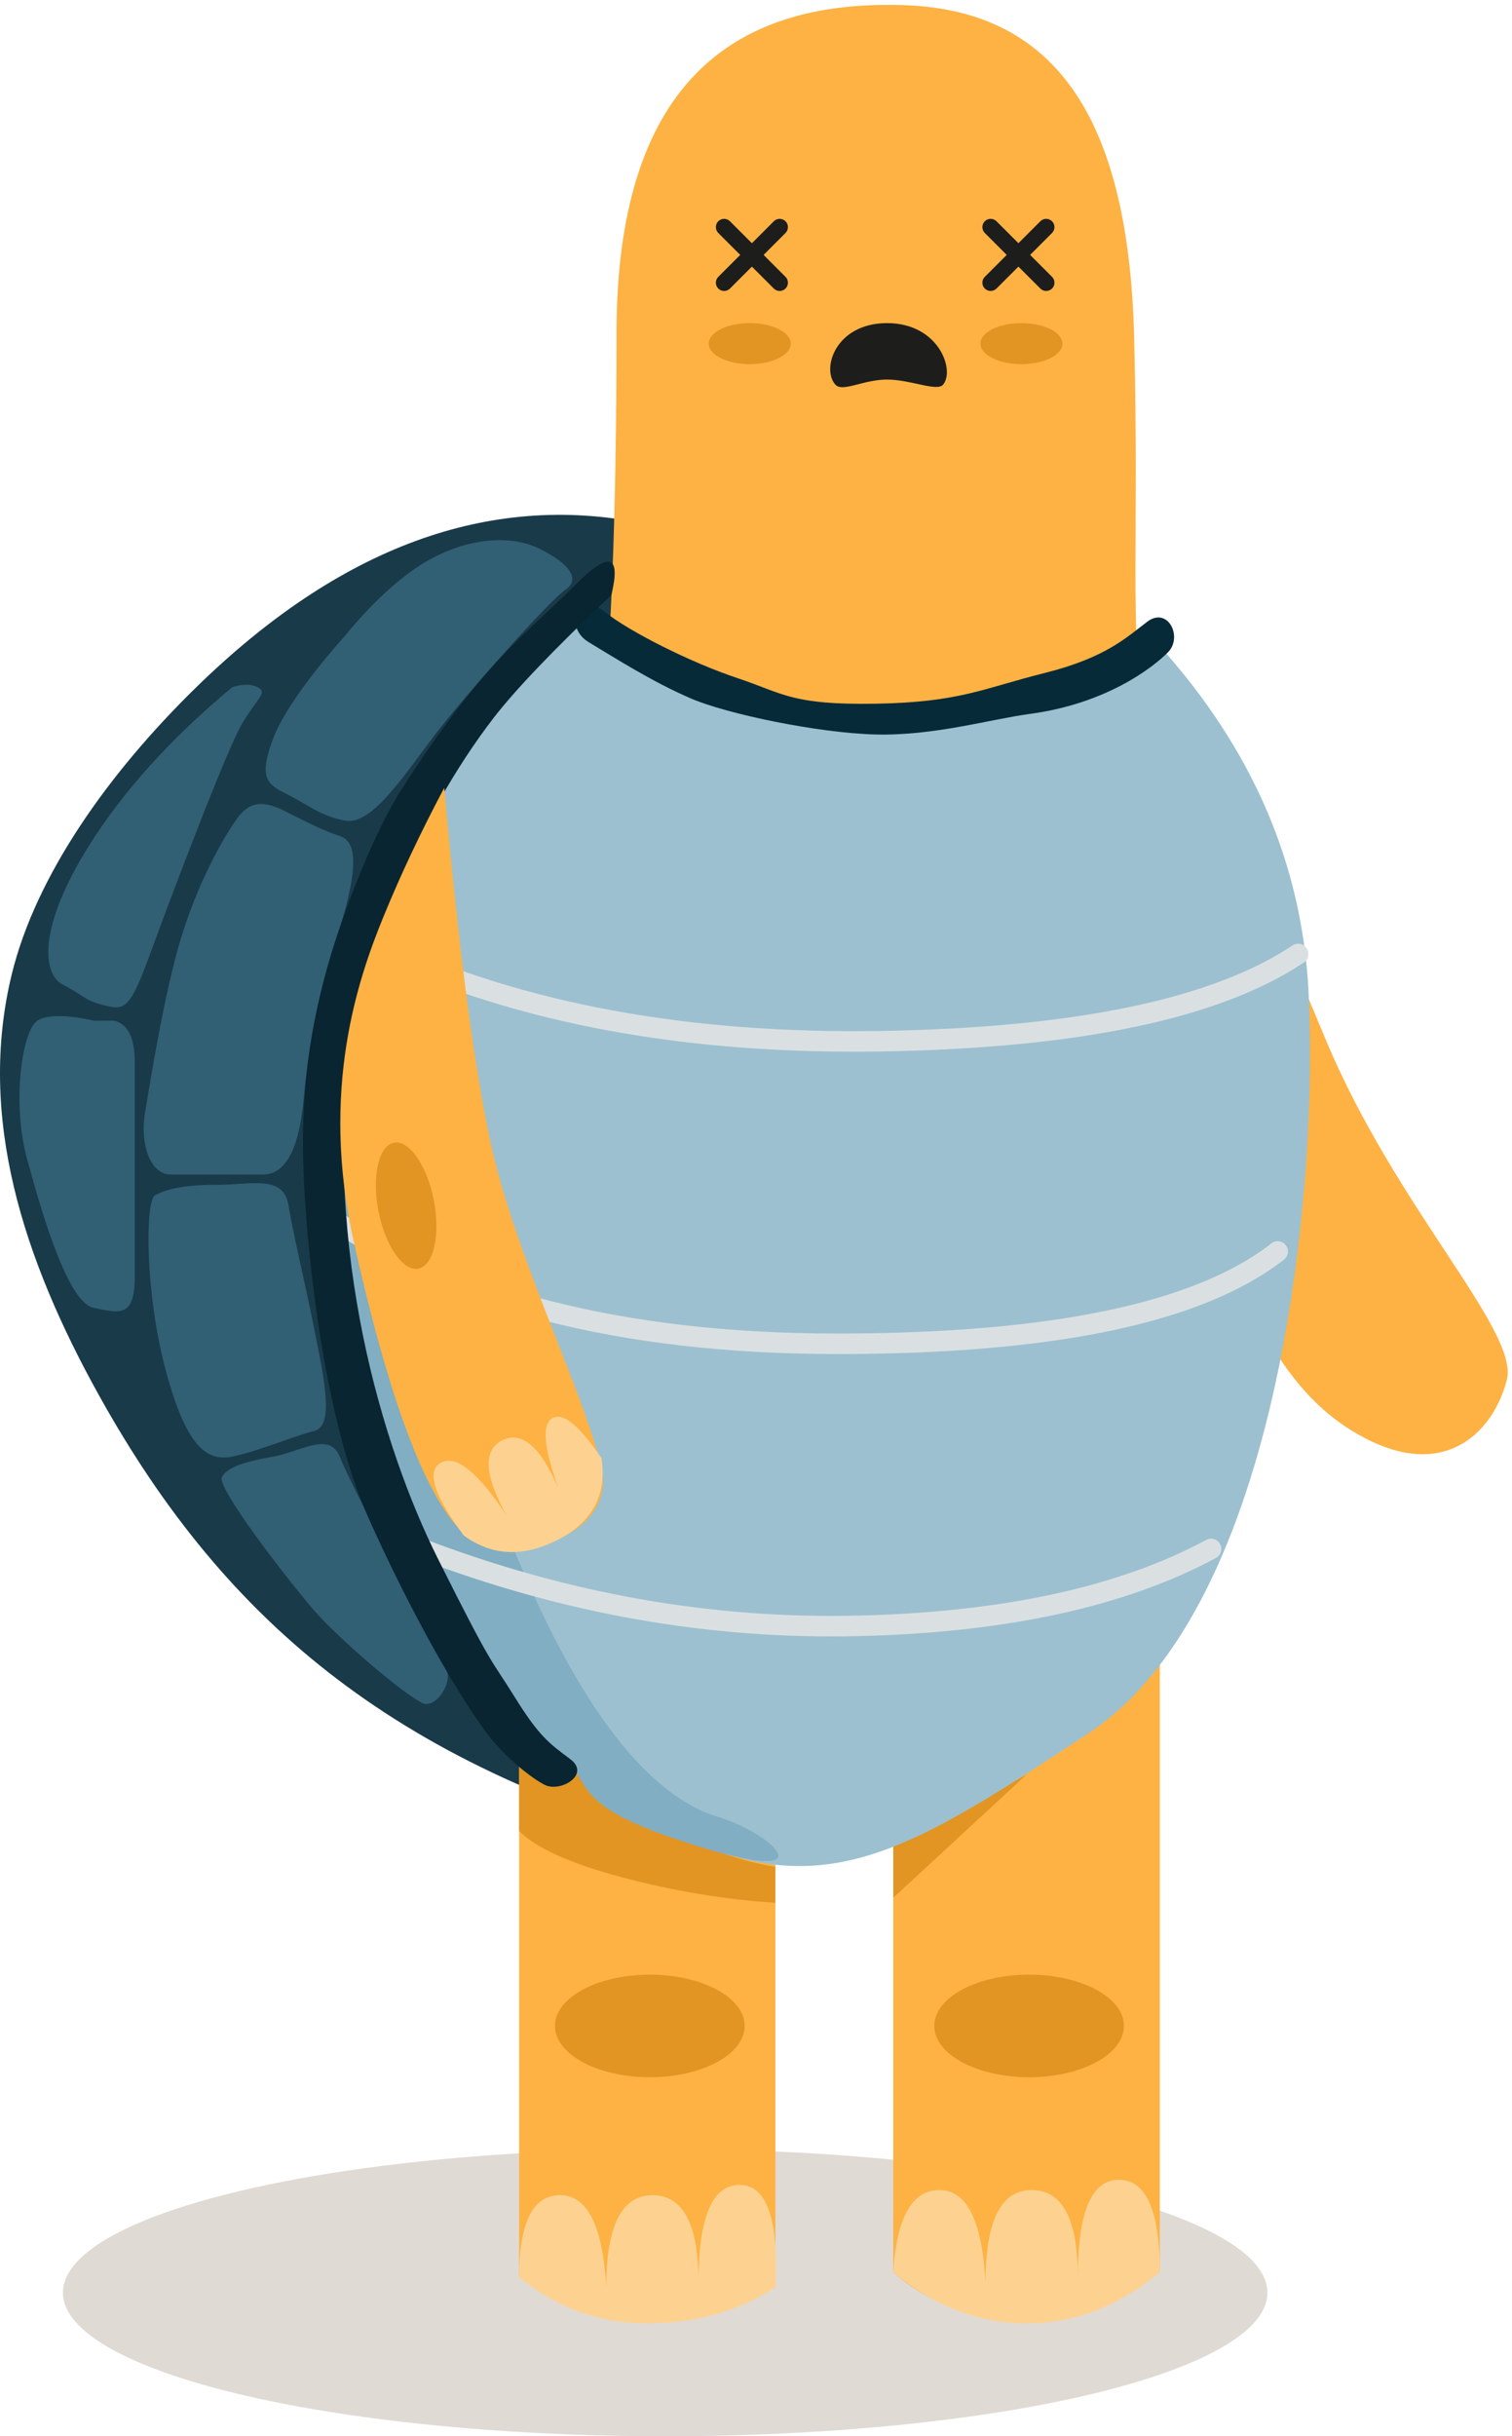 <svg xmlns="http://www.w3.org/2000/svg" width="295" height="475" viewBox="0 0 295 475"><g fill="none" fill-rule="evenodd"><ellipse cx="129.785" cy="447" fill="#E0DAD4" rx="117.5" ry="28"/><path fill="#FDB243" d="M177.046,223.335 C202.38,219.335 223.046,208.669 239.046,191.335 C263.046,165.335 279.081,153.563 297.081,153.563 C315.081,153.563 318.448,166.695 316.257,176.291 C314.067,185.888 281.542,196.43 254.542,219.43 C227.542,242.43 203.358,261.658 189.358,263.658 C180.025,264.991 175.921,251.55 177.046,223.335 Z" transform="scale(1 -1) rotate(-27 -622.257 0)"/><path fill="#193A49" d="M125.285,102 C95.285,96 66.285,106.667 38.285,134 C21.097,150.779 6.966,170.77 2.285,190 C-4.472,217.759 4.516,245.416 19.285,272 C44.285,317 78.285,345 139.285,361 C179.952,371.667 203.952,319.333 211.285,204 C200.618,150 184.952,120 164.285,114 C143.618,108 130.618,104 125.285,102 Z"/><g transform="translate(174.285 317)"><path fill="#FDB243" d="M0,28 L0,126 C6.667,132 15,135 25,135 C35,135 44,132 52,126 L52,0 L0,28 Z"/><path fill="#FDD291" d="M0,126 C0.667,115.333 3.667,110 9,110 C14.333,110 17.333,116 18,128 C18,116 21,110 27,110 C33,110 36,115.667 36,127 C36,114.333 38.667,108 44,108 C49.333,108 52,114 52,126 C44,132.667 35.333,136 26,136 C16.667,136 8,132.667 0,126 Z"/><ellipse cx="26.5" cy="78" fill="#E29522" rx="18.5" ry="10"/><polygon fill="#E29522" points="0 53 0 43 26 29"/></g><g transform="translate(101.285 330)"><path fill="#FDB243" d="M0,0 L0,114 C7.333,119.333 15,122 23,122 C31,122 40,120 50,116 L50,22 L0,0 Z"/><path fill="#FDD291" d="M0,114 C0,103.333 2.667,98 8,98 C13.333,98 16.333,104 17,116 C17,104 20,98 26,98 C32,98 35,103.667 35,115 C35,102.333 37.667,96 43,96 C48.333,96 50.667,102.667 50,116 C42.667,120.667 34.333,123 25,123 C15.667,123 7.333,120 0,114 Z"/><ellipse cx="25.5" cy="65" fill="#E29522" rx="18.5" ry="10"/><path fill="#E29522" d="M0,5 L0,27 C3.333,30.333 10,33.333 20,36 C30,38.667 40,40.333 50,41 L50,34 C41.792,32.626 33.126,29.293 24,24 C14.874,18.707 6.874,12.374 0,5 Z"/></g><path fill="#FDB243" d="M117.285,145 C119.285,125.667 120.285,99 120.285,65 C120.285,14 145.285,3.1052938e-13 176.285,1 C207.285,2 220.285,25 221.285,66 C222.285,107 220.285,119 223.285,145 C226.285,171 172.285,176 143.285,168 C123.952,162.667 115.285,155 117.285,145 Z"/><path fill="#9CC0D0" d="M109.285,120 C123.952,132 145.618,138 174.285,138 C202.952,138 220.285,134 226.285,126 C244.285,146 253.952,168.333 255.285,193 C257.285,230 250.285,313 212.285,338 C174.285,363 157.285,374 122.285,352 C87.285,330 57.285,274 61.285,222 C63.952,187.333 79.952,153.333 109.285,120 Z"/><path fill="#81AEC2" d="M139.285,354 C107.285,343 87.285,265 81.285,244 C77.285,230 73.285,210.667 69.285,186 C64.618,195.333 61.952,205 61.285,215 C60.285,230 62.285,264 73.285,291 C84.285,318 102.285,336 109.285,342 C116.285,348 110.285,352 136.285,360 C162.285,368 150.285,357 139.285,354 Z"/><path stroke="#DAE0E2" stroke-linecap="round" stroke-width="4" d="M74.285 185C101.618 197.667 134.285 203.667 172.285 203 210.285 202.333 237.285 196.667 253.285 186M62.285 236C87.618 253.333 121.285 262 163.285 262 205.285 262 233.952 256 249.285 244M82.285 302C110.285 312.667 138.618 317.667 167.285 317 195.952 316.333 218.952 311.333 236.285 302"/><g transform="translate(138.285 42)"><ellipse cx="61" cy="25" fill="#E29522" rx="8" ry="4"/><ellipse cx="8" cy="25" fill="#E29522" rx="8" ry="4"/><path fill="#1D1D1B" d="M24.438,21.491 C25.63,20.072 30.803,22.512 35.438,22.491 C40.015,22.47 44.052,19.969 45.438,21.491 C48.226,24.555 45.438,33.491 35.358,33.491 C25.278,33.491 22.068,24.312 24.438,21.491 Z" transform="rotate(-180 35.076 27.246)"/><g fill="#1D1D1B"><path d="M3.422,1.141 L14.259,11.978 C14.889,12.608 14.889,13.629 14.259,14.259 C13.629,14.889 12.608,14.889 11.978,14.259 L1.141,3.422 C0.511,2.792 0.511,1.771 1.141,1.141 C1.771,0.511 2.792,0.511 3.422,1.141 Z" transform="translate(52.715)"/><path d="M1.141,11.978 L11.978,1.141 C12.608,0.511 13.629,0.511 14.259,1.141 C14.889,1.771 14.889,2.792 14.259,3.422 L3.422,14.259 C2.792,14.889 1.771,14.889 1.141,14.259 C0.511,13.629 0.511,12.608 1.141,11.978 Z" transform="translate(52.715)"/></g><g fill="#1D1D1B"><path d="M3.422,1.141 L14.259,11.978 C14.889,12.608 14.889,13.629 14.259,14.259 C13.629,14.889 12.608,14.889 11.978,14.259 L1.141,3.422 C0.511,2.792 0.511,1.771 1.141,1.141 C1.771,0.511 2.792,0.511 3.422,1.141 Z" transform="translate(.715)"/><path d="M1.141,11.978 L11.978,1.141 C12.608,0.511 13.629,0.511 14.259,1.141 C14.889,1.771 14.889,2.792 14.259,3.422 L3.422,14.259 C2.792,14.889 1.771,14.889 1.141,14.259 C0.511,13.629 0.511,12.608 1.141,11.978 Z" transform="translate(.715)"/></g></g><path fill="#315F74" d="M41.484 28.688C29.484 38.688 20.151 49.021 13.484 59.688 3.484 75.688 4.484 84.688 8.484 86.688 12.484 88.688 12.484 89.688 16.484 90.688 20.484 91.688 21.484 91.688 25.484 80.688 29.484 69.688 40.484 40.688 43.484 35.688 46.484 30.688 48.484 29.688 46.484 28.688 45.151 28.021 43.484 28.021 41.484 28.688zM14.484 93.688C14.484 93.688 6.484 91.688 3.484 93.688.484 95.688-1.516 109.688 1.484 120.688 4.484 131.688 9.484 148.688 14.484 149.688 19.484 150.688 22.484 151.688 22.484 143.688 22.484 135.688 22.484 108.688 22.484 101.688 22.484 97.021 21.151 94.354 18.484 93.688 15.817 93.688 14.484 93.688 14.484 93.688zM31.484 77.688C34.755 66.913 39.484 58.688 41.484 55.688 43.484 52.688 45.484 49.688 51.484 52.688 57.484 55.688 59.484 56.688 62.484 57.688 65.484 58.688 66.484 62.688 62.484 75.688 58.484 88.688 56.484 97.688 55.484 108.688 54.484 119.688 51.484 123.688 47.484 123.688 43.484 123.688 33.484 123.688 29.484 123.688 25.484 123.688 23.484 117.688 24.484 111.688 25.484 105.688 28.213 88.462 31.484 77.688zM38.484 125.688C31.484 125.688 28.484 126.688 26.484 127.688 24.484 128.688 24.484 146.688 28.484 161.688 32.484 176.688 36.484 179.688 41.484 178.688 46.484 177.688 53.484 174.688 57.484 173.688 61.484 172.688 59.484 163.688 57.484 153.688 55.484 143.688 53.484 135.688 52.484 129.688 51.484 123.688 45.484 125.688 38.484 125.688zM63.484 18.688C63.484 18.688 52.484 30.688 49.484 38.688 46.484 46.688 48.484 47.688 52.484 49.688 56.484 51.688 58.484 53.688 63.484 54.688 68.484 55.688 74.484 46.688 80.484 38.688 86.484 30.688 103.484 11.688 106.484 9.688 109.484 7.688 107.484 4.688 101.484 1.688 95.484-1.312 86.484-.312 78.484 4.688 70.484 9.688 63.484 18.688 63.484 18.688zM49.484 178.688C44.308 179.588 40.484 180.688 39.484 182.688 38.484 184.688 51.484 201.688 57.484 208.688 61.448 213.313 73.639 224.066 78.484 226.688 80.972 228.034 84.191 223.321 83.484 220.688 82.662 217.623 78.173 210.066 75.484 204.688 70.484 194.688 64.484 183.688 62.484 178.688 60.484 173.688 54.66 177.787 49.484 178.688z" transform="translate(3.801 105.313)"/><path fill="#072A39" d="M170.855,137.204 C187.297,136.93 191.855,134.204 203.855,131.204 C215.855,128.204 219.855,124.204 223.855,121.204 C227.855,118.204 230.855,124.204 227.855,127.204 C224.855,130.204 215.855,137.204 200.855,139.204 C193.34,140.206 182.18,143.493 170.855,143.204 C159.529,142.914 141.855,139.204 134.855,136.204 C127.281,132.958 119.855,128.204 114.855,125.204 C109.855,122.204 112.855,115.204 117.855,119.204 C122.855,123.204 134.855,129.204 143.855,132.204 C152.855,135.204 154.412,137.478 170.855,137.204 Z"/><path fill="#092531" d="M119.285,116 C108.259,126.413 100.593,134.413 96.285,140 C81.418,159.282 70.285,187 68.285,203 C63.202,243.668 74.429,281.882 85.429,303.882 C96.429,325.882 95.617,323.117 100.429,330.882 C105.24,338.648 107.285,340 111.285,343 C115.285,346 109.345,349.53 106.285,348 C103.802,346.758 98.181,342.47 94.285,337 C85.63,324.848 76.256,305.916 71.429,294.882 C64.429,278.882 60.285,251 59.285,230 C58.548,214.53 59.887,198.42 67.285,178 C69.929,170.701 74.08,160.57 78.285,154 C94.285,129 102.429,123.882 112.285,114 C118.856,107.412 121.189,108.078 119.285,116 Z"/><g transform="rotate(25 -296.112 241.733)"><path fill="#FDB243" d="M6.875,4.865 C25.966,31.029 40.717,49.538 51.128,60.393 C66.745,76.676 92.069,92.67 101.598,102.914 C111.127,113.159 95.189,129.82 84.823,127.463 C74.458,125.105 58.125,111.648 37.255,89.728 C16.385,67.809 11.656,45.51 9.656,32.51 C8.323,23.844 7.396,14.629 6.875,4.865 Z" transform="rotate(6 55.698 66.277)"/><ellipse cx="41.255" cy="77.063" fill="#E29522" rx="5.5" ry="12.5" transform="rotate(-36 41.255 77.063)"/><path fill="#FDD291" d="M78.608,130.587 C69.942,125.921 66.608,122.254 68.608,119.587 C70.608,116.921 75.942,118.254 84.608,123.587 C77.275,118.254 74.942,113.921 77.608,110.587 C80.275,107.254 84.942,108.587 91.608,114.587 C85.608,108.587 83.275,104.587 84.608,102.587 C85.942,100.587 89.942,101.587 96.608,105.587 C100.608,111.587 100.275,117.587 95.608,123.587 C90.942,129.587 85.275,131.921 78.608,130.587 Z"/></g></g></svg>
